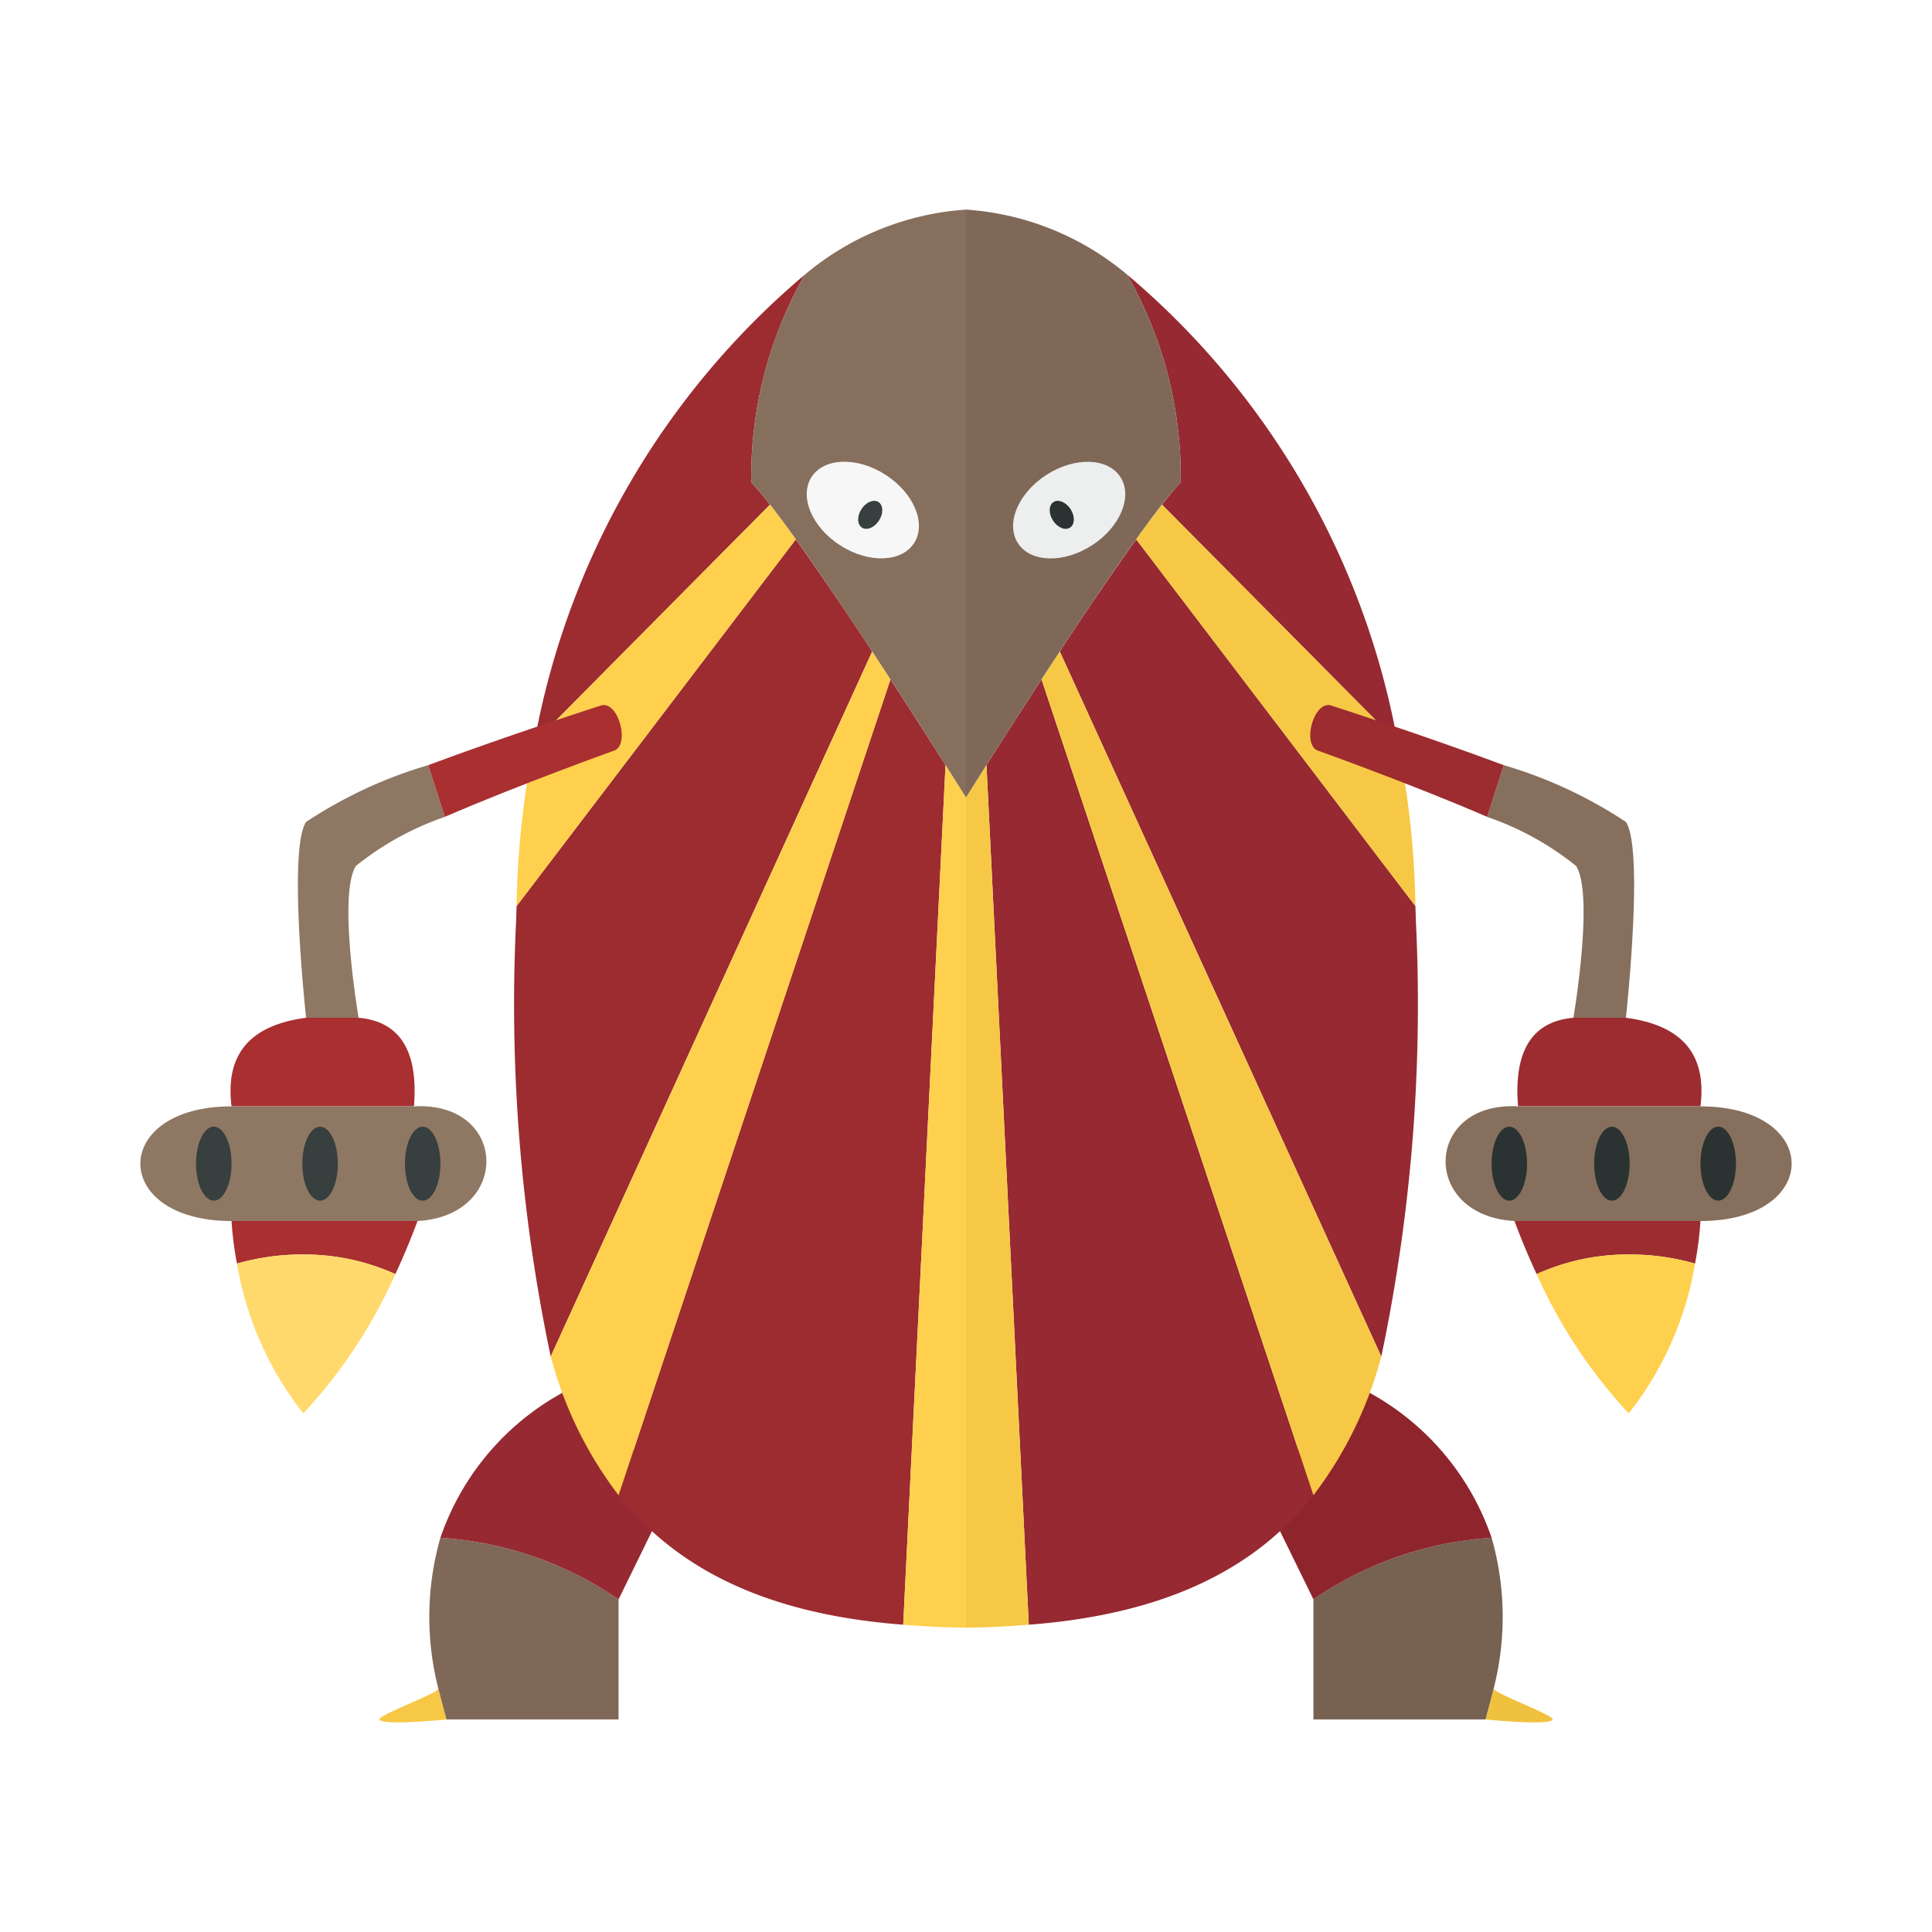 <svg xmlns="http://www.w3.org/2000/svg" width="100%" height="100%" viewBox="-2.72 -2.72 37.44 37.44"><path fill="#f7c845" d="M4.632 30.601c.029.11.991.032 1.3 0l-.159-.6c.02.088-1.164.51-1.14.6z"/><path fill="#7f6858" d="M5.773 30l.159.601h3.335v-2.326a6.844 6.844 0 00-3.453-1.194 5.593 5.593 0 00-.04 2.92z"/><path fill="#962931" d="M8.53 24.095a5.087 5.087 0 00-2.716 2.986 6.844 6.844 0 013.453 1.194l.988-2.019z"/><path fill="#9c2c30" d="M14.536 10.446l-5.27 15.81c1.107 1.4 2.823 2.304 5.517 2.509l.82-16.659a174.77 174.77 0 00-1.067-1.66zm-2.697-3.818a7.895 7.895 0 011.037-4.025 15.454 15.454 0 00-5.241 9.062l4.567-4.606a5.804 5.804 0 00-.363-.431zM7.29 14.84c0 .081-.006.16-.006.242a33.148 33.148 0 00.668 8.486l6.23-13.663a69.523 69.523 0 00-1.48-2.174z"/><path fill="#ffd04d" d="M12.202 7.059l-4.567 4.606a17.19 17.19 0 00-.344 3.175l5.412-7.109a19.992 19.992 0 00-.5-.672zm1.981 2.846l-6.23 13.663a7.622 7.622 0 001.314 2.688l5.269-15.81-.353-.54zm1.42 2.201l-.82 16.659c.39.03.785.056 1.217.056V12.734s-.154-.246-.397-.628z"/><path fill="#876f5d" d="M12.876 2.603a7.895 7.895 0 00-1.037 4.025C12.794 7.61 16 12.734 16 12.734V1.342a5.41 5.41 0 00-3.124 1.261z"/><ellipse cx="14.001" cy="7.165" fill="#f7f7f7" rx=".813" ry="1.182" transform="rotate(-57.201 14 7.165)"/><ellipse cx="14.144" cy="7.257" fill="#373f3f" rx=".295" ry=".203" transform="rotate(-57.201 14.144 7.257)"/><path fill="#8e7763" d="M4.175 14.063a5.679 5.679 0 011.725-.952l-.322-1.003a8.742 8.742 0 00-2.366 1.1c-.358.534 0 3.795 0 3.795h1.017s-.405-2.37-.054-2.94z"/><path fill="#a92f31" d="M4.229 17.003H3.212c-1.018.136-1.579.643-1.445 1.716h3.535c.086-1.063-.264-1.644-1.073-1.716zm.713 4.967c.152-.328.296-.668.429-1.028H1.767a6.647 6.647 0 00.105.825 4.595 4.595 0 011.264-.176 4.293 4.293 0 011.806.38z"/><path fill="#ffd96c" d="M4.942 21.97a4.293 4.293 0 00-1.806-.38 4.595 4.595 0 00-1.264.177 6.384 6.384 0 001.286 2.903 9.856 9.856 0 001.784-2.7z"/><path fill="#8e7763" d="M5.302 18.72H1.767c-2.356 0-2.356 2.222 0 2.222H5.37c1.826-.1 1.758-2.323-.069-2.222z"/><path fill="#a92f31" d="M8.93 10.95s-1.776.57-3.352 1.158L5.9 13.11c1.445-.626 3.262-1.277 3.262-1.277.34-.089.11-.973-.231-.884z"/><ellipse cx="3.483" cy="19.831" fill="#373f3f" rx=".344" ry=".717"/><ellipse cx="1.423" cy="19.83" fill="#373f3f" rx=".344" ry=".717"/><ellipse cx="5.471" cy="19.831" fill="#373f3f" rx=".344" ry=".717"/><path fill="#f0c13e" d="M27.368 30.601c-.029.11-.991.032-1.3 0l.159-.6c-.02.088 1.164.51 1.14.6z"/><path fill="#776151" d="M26.227 30l-.159.601h-3.335v-2.326a6.844 6.844 0 013.453-1.194 5.593 5.593 0 01.04 2.92z"/><path fill="#8e252d" d="M23.47 24.095a5.087 5.087 0 012.716 2.986 6.844 6.844 0 00-3.453 1.194l-.988-2.019z"/><path fill="#962931" d="M17.464 10.446l5.27 15.81c-1.107 1.4-2.823 2.304-5.517 2.509l-.82-16.659c.265-.418.648-1.016 1.067-1.66zm2.697-3.818a7.895 7.895 0 00-1.037-4.025 15.454 15.454 0 015.241 9.062l-4.567-4.606c.14-.178.265-.33.363-.431zm4.549 8.212c0 .081.006.16.006.242a33.148 33.148 0 01-.668 8.486l-6.23-13.663a69.523 69.523 0 011.48-2.174z"/><path fill="#f7c845" d="M19.798 7.059l4.567 4.606a17.19 17.19 0 01.344 3.175l-5.412-7.109c.183-.255.352-.482.5-.672zm-1.981 2.846l6.23 13.663a7.622 7.622 0 01-1.314 2.688l-5.269-15.81.353-.54zm-1.42 2.201l.82 16.659c-.39.03-.785.056-1.217.056V12.734s.154-.246.397-.628z"/><path fill="#7f6858" d="M19.124 2.603a7.895 7.895 0 011.037 4.025C19.206 7.61 16 12.734 16 12.734V1.342a5.41 5.41 0 013.124 1.261z"/><ellipse cx="17.999" cy="7.165" fill="#edeeee" rx="1.182" ry=".813" transform="rotate(-32.799 18 7.165)"/><ellipse cx="17.856" cy="7.257" fill="#2b3332" rx=".203" ry=".295" transform="rotate(-32.799 17.856 7.257)"/><path fill="#876f5d" d="M27.825 14.063a5.679 5.679 0 00-1.725-.952l.322-1.003a8.742 8.742 0 012.366 1.1c.358.534 0 3.795 0 3.795h-1.017s.405-2.37.054-2.94z"/><path fill="#9c2c30" d="M27.771 17.003h1.017c1.018.136 1.579.643 1.445 1.716h-3.535c-.086-1.063.264-1.644 1.073-1.716zm-.713 4.967a13.99 13.99 0 01-.429-1.028h3.604a6.647 6.647 0 01-.105.825 4.595 4.595 0 00-1.264-.176 4.293 4.293 0 00-1.806.38z"/><path fill="#ffd04d" d="M27.058 21.97a4.293 4.293 0 011.806-.38 4.595 4.595 0 011.264.177 6.384 6.384 0 01-1.286 2.903 9.856 9.856 0 01-1.784-2.7z"/><path fill="#876f5d" d="M26.698 18.72h3.535c2.356 0 2.356 2.222 0 2.222H26.63c-1.826-.1-1.758-2.323.069-2.222z"/><path fill="#9c2c30" d="M23.07 10.95s1.776.57 3.352 1.158L26.1 13.11c-1.445-.626-3.262-1.277-3.262-1.277-.34-.089-.11-.973.231-.884z"/><ellipse cx="28.517" cy="19.831" fill="#2b3332" rx=".344" ry=".717"/><ellipse cx="30.577" cy="19.83" fill="#2b3332" rx=".344" ry=".717"/><ellipse cx="26.529" cy="19.831" fill="#2b3332" rx=".344" ry=".717"/></svg>
